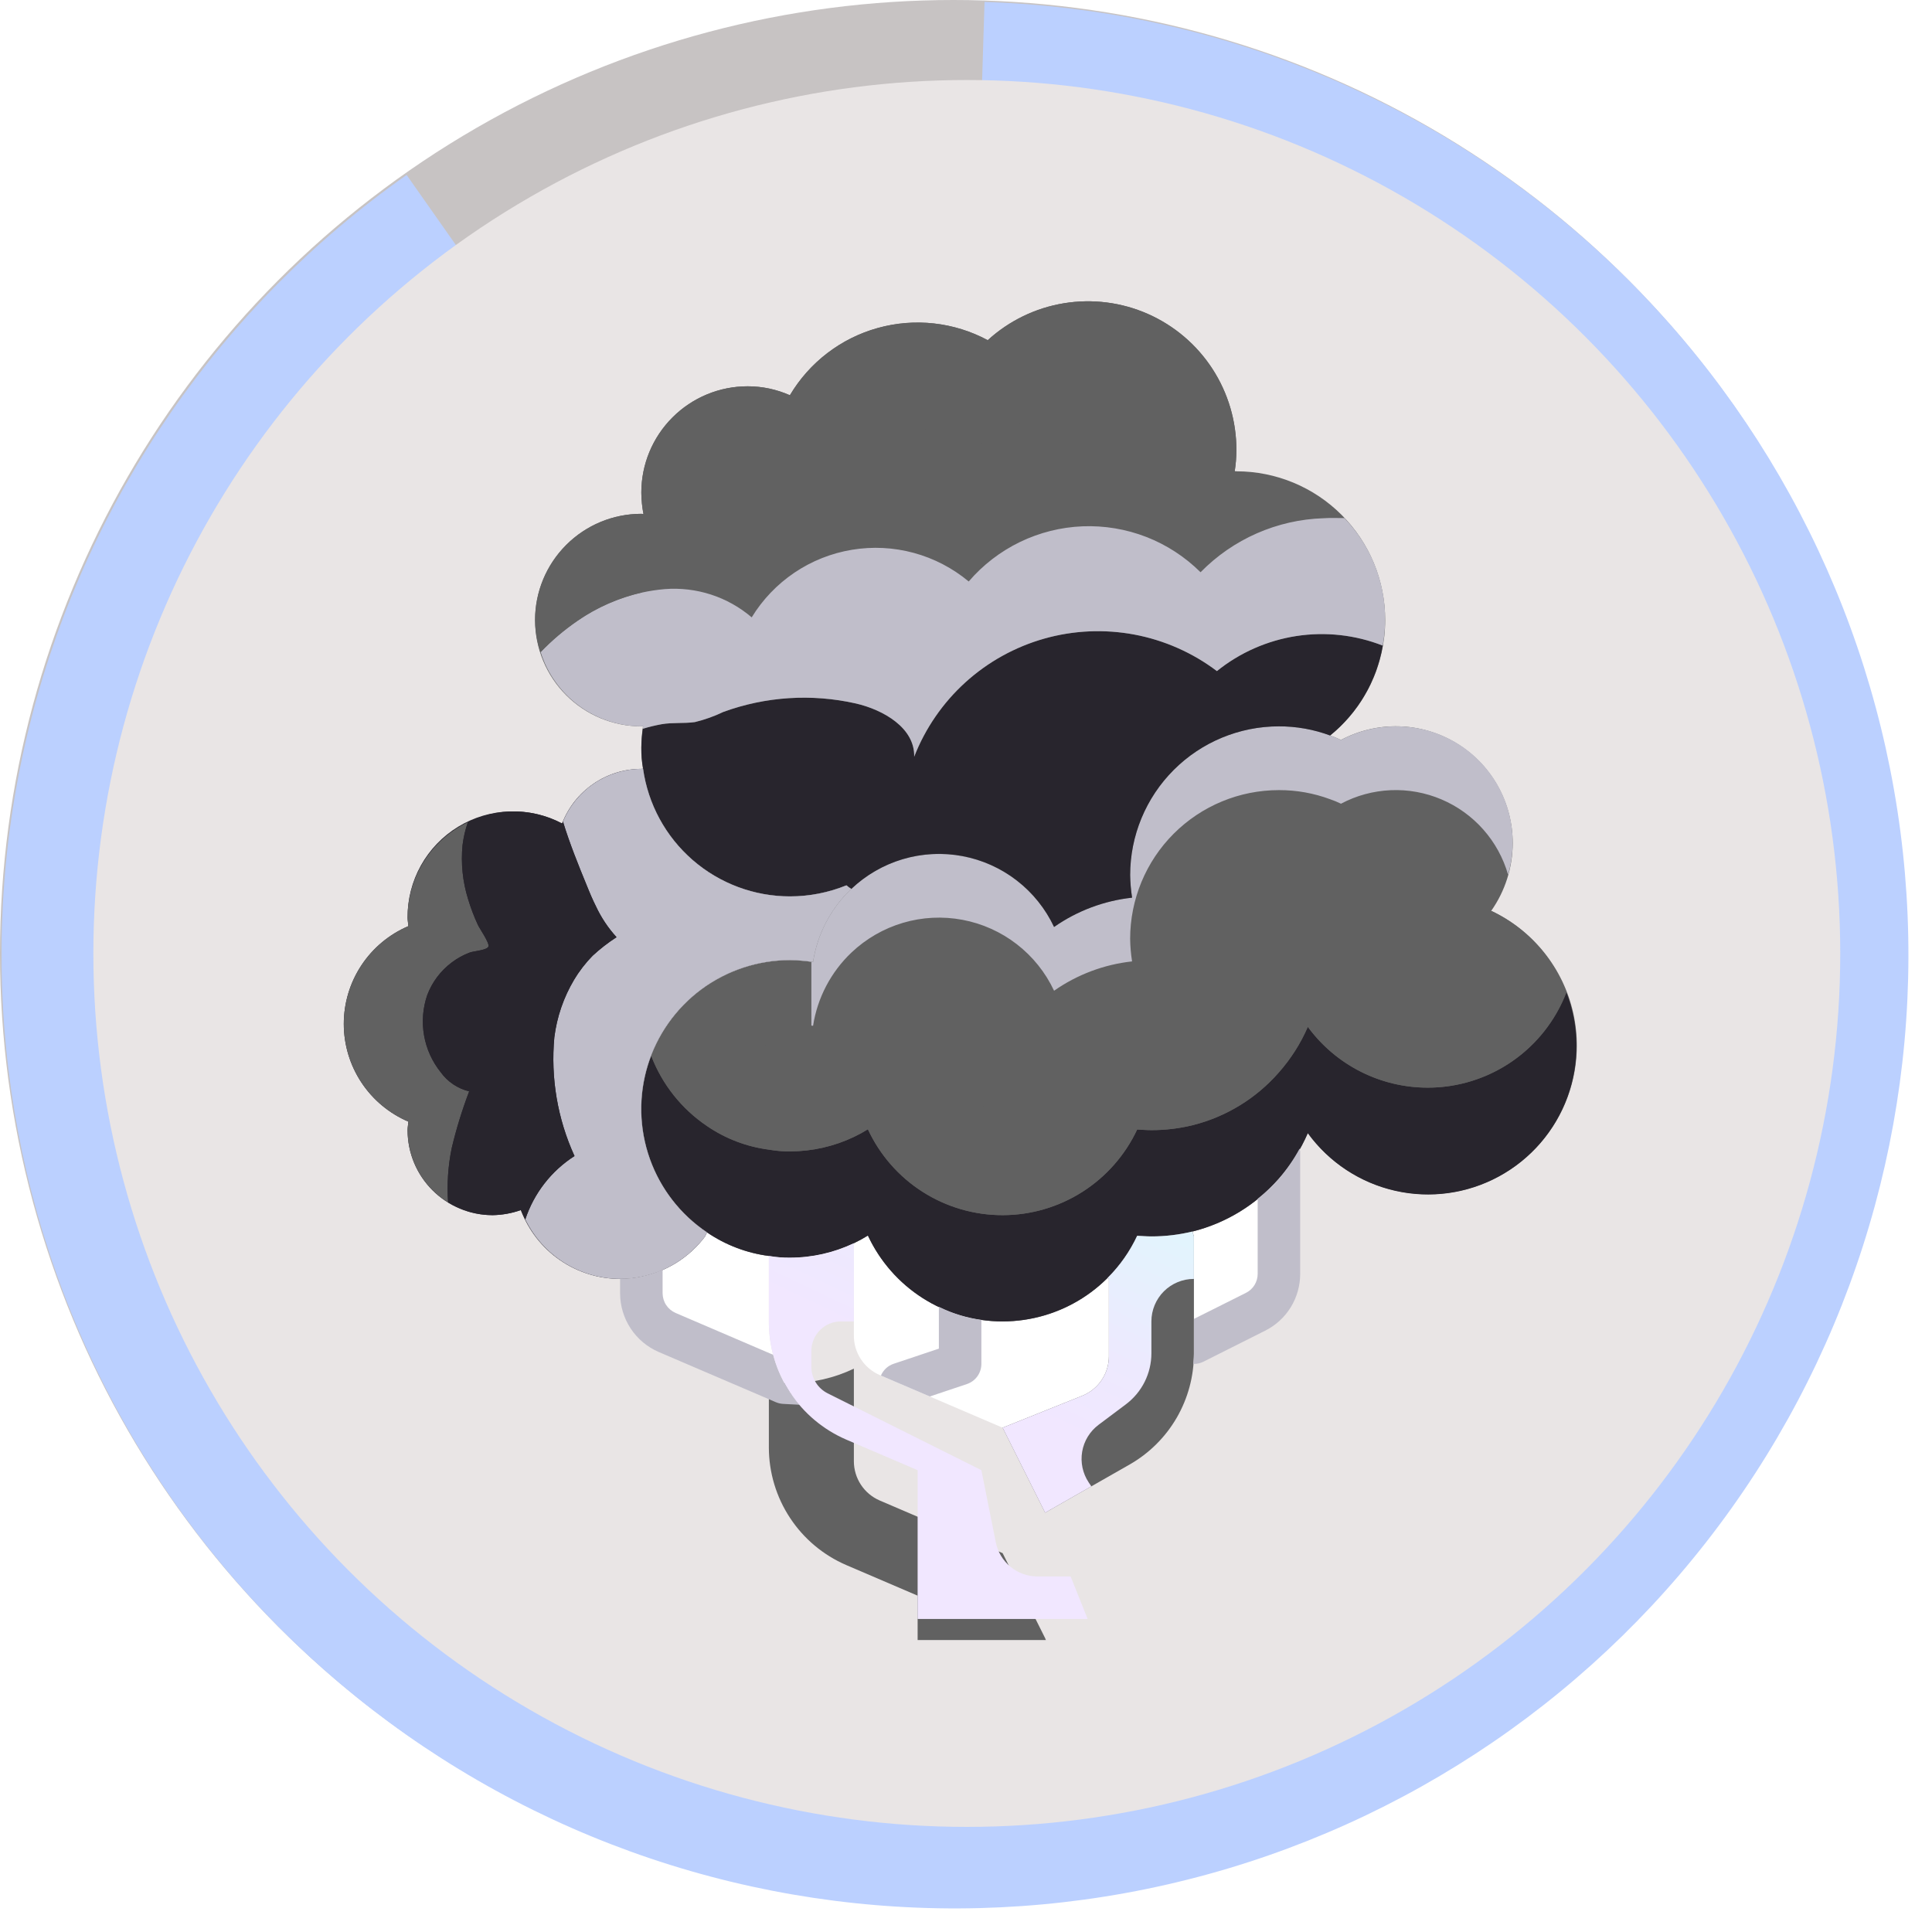 <svg width="77" height="77" viewBox="0 0 77 77" fill="none" xmlns="http://www.w3.org/2000/svg">
<circle cx="38" cy="38" r="38" fill="#C7C3C3"/>
<path d="M16.206 6.973C8.825 12.162 3.531 19.808 1.271 28.544C-0.988 37.279 -0.066 46.533 3.873 54.651C7.813 62.768 14.512 69.219 22.772 72.849C31.032 76.479 40.315 77.051 48.958 74.464C57.602 71.876 65.043 66.297 69.95 58.726C74.857 51.154 76.909 42.083 75.74 33.136C74.571 24.19 70.257 15.951 63.569 9.894C56.882 3.838 48.257 0.358 39.239 0.078L38.06 38.06L16.206 6.973Z" fill="#BBD0FF"/>
<circle cx="38.532" cy="38" r="34.811" fill="#E9E5E5"/>
<g clip-path="url(#clip0_2919_21644)">
<path d="M31.253 55.105L26.586 53.106C26.282 52.974 26.023 52.756 25.841 52.479C25.66 52.202 25.562 51.879 25.561 51.547V50.971L25.544 50.887C26.566 50.684 27.477 50.111 28.102 49.277L28.178 49.116C28.917 49.621 29.764 49.943 30.651 50.056L30.643 50.124V52.699C30.644 53.539 30.854 54.366 31.253 55.105ZM38.266 52.42V54.359L35.886 55.156L35.056 54.8C34.752 54.668 34.494 54.45 34.312 54.173C34.13 53.896 34.032 53.573 34.031 53.241V49.548C34.223 49.457 34.41 49.355 34.59 49.243C34.947 50 35.458 50.674 36.092 51.221C36.725 51.769 37.466 52.177 38.266 52.42Z" fill="white"/>
<path d="M39.96 52.665C40.738 52.667 41.508 52.515 42.226 52.217C42.944 51.919 43.596 51.481 44.144 50.929L44.195 50.971V54.063C44.194 54.401 44.091 54.731 43.901 55.01C43.711 55.289 43.442 55.505 43.128 55.63L39.96 56.901L35.886 55.156L38.266 54.359V52.42C38.816 52.583 39.386 52.666 39.96 52.665ZM50.971 46.973V50.768C50.971 51.083 50.883 51.392 50.717 51.66C50.551 51.928 50.313 52.144 50.031 52.284L47.583 53.512V49.277L47.524 49.083C48.862 48.749 50.066 48.013 50.971 46.973Z" fill="white"/>
<path d="M47.583 49.277V53.953C47.584 54.849 47.347 55.728 46.898 56.504C46.449 57.279 45.803 57.921 45.025 58.366L41.654 60.289L39.96 56.901L43.128 55.63C43.442 55.505 43.711 55.289 43.901 55.01C44.091 54.73 44.194 54.401 44.195 54.063V50.971L44.144 50.929C44.633 50.444 45.031 49.876 45.322 49.252C45.508 49.26 45.694 49.277 45.889 49.277C46.44 49.278 46.989 49.212 47.524 49.082L47.583 49.277Z" fill="#616161"/>
<g filter="url(#filter0_d_2919_21644)">
<path d="M35.886 55.156L39.96 56.901L41.654 60.289L43.348 64.524H36.572V58.595L33.726 57.375C32.812 56.98 32.034 56.328 31.487 55.497C30.939 54.666 30.646 53.694 30.643 52.699V50.124L30.651 50.057C30.928 50.105 31.209 50.128 31.49 50.124C32.369 50.123 33.237 49.926 34.031 49.548V53.241C34.032 53.573 34.129 53.896 34.311 54.173C34.493 54.45 34.752 54.668 35.056 54.8L35.886 55.156Z" fill="#616161"/>
</g>
<path d="M33.929 35.428C33.114 36.205 32.578 37.229 32.405 38.342C32.102 38.295 31.796 38.27 31.49 38.266C30.219 38.265 28.981 38.672 27.959 39.428C26.937 40.184 26.186 41.248 25.814 42.464C25.443 43.68 25.473 44.983 25.898 46.18C26.324 47.378 27.123 48.407 28.178 49.116L28.102 49.277C27.477 50.111 26.566 50.684 25.544 50.887C25.271 50.945 24.993 50.973 24.714 50.971C23.854 50.97 23.015 50.706 22.308 50.216C21.602 49.726 21.061 49.032 20.758 48.227C20.396 48.355 20.016 48.424 19.632 48.43C18.733 48.43 17.871 48.073 17.236 47.438C16.601 46.803 16.244 45.941 16.244 45.042C16.244 44.923 16.269 44.813 16.277 44.703C15.514 44.378 14.862 43.835 14.404 43.142C13.946 42.45 13.702 41.637 13.702 40.807C13.702 39.977 13.946 39.164 14.404 38.472C14.862 37.779 15.514 37.236 16.277 36.911C16.269 36.8 16.244 36.69 16.244 36.572C16.238 35.846 16.421 35.13 16.774 34.495C17.127 33.861 17.639 33.328 18.259 32.95C18.879 32.572 19.587 32.361 20.313 32.339C21.039 32.316 21.759 32.481 22.401 32.819C22.647 32.18 23.08 31.63 23.644 31.242C24.208 30.853 24.876 30.644 25.561 30.643L25.629 30.634C25.827 32.047 26.529 33.341 27.607 34.276C28.684 35.212 30.063 35.726 31.49 35.725C32.26 35.724 33.022 35.574 33.735 35.284C33.796 35.337 33.861 35.385 33.929 35.428Z" fill="#28252D"/>
<path d="M55.206 24.713C55.207 25.595 55.01 26.466 54.631 27.262C54.251 28.058 53.698 28.758 53.013 29.313C52.359 29.07 51.668 28.947 50.971 28.948C49.399 28.948 47.891 29.573 46.779 30.685C45.667 31.797 45.042 33.305 45.042 34.878C45.046 35.178 45.072 35.478 45.118 35.776C44 35.898 42.931 36.3 42.01 36.944C41.668 36.218 41.159 35.582 40.524 35.091C39.889 34.599 39.147 34.266 38.357 34.118C37.568 33.97 36.755 34.011 35.985 34.239C35.215 34.467 34.511 34.875 33.929 35.428C33.861 35.385 33.795 35.337 33.734 35.284C33.021 35.574 32.259 35.724 31.489 35.725C30.063 35.726 28.683 35.212 27.606 34.276C26.529 33.341 25.826 32.047 25.628 30.634C25.58 30.357 25.557 30.077 25.56 29.796C25.561 29.509 25.584 29.223 25.628 28.94C25.603 28.94 25.586 28.948 25.56 28.948C24.437 28.948 23.36 28.502 22.566 27.708C21.771 26.914 21.325 25.837 21.325 24.713C21.325 23.59 21.771 22.513 22.566 21.719C23.36 20.924 24.437 20.478 25.56 20.478C25.594 20.478 25.62 20.487 25.645 20.487C25.591 20.205 25.562 19.918 25.56 19.631C25.56 18.508 26.006 17.431 26.801 16.637C27.595 15.842 28.672 15.396 29.796 15.396C30.376 15.395 30.95 15.517 31.481 15.752C32.26 14.441 33.514 13.48 34.983 13.072C36.453 12.663 38.023 12.837 39.367 13.558C40.215 12.783 41.27 12.271 42.404 12.086C43.537 11.9 44.701 12.048 45.752 12.513C46.802 12.977 47.695 13.737 48.321 14.7C48.947 15.664 49.279 16.788 49.277 17.937C49.276 18.221 49.254 18.504 49.209 18.784H49.277C50.85 18.784 52.358 19.409 53.47 20.521C54.582 21.633 55.206 23.141 55.206 24.713Z" fill="#616161"/>
<path d="M38.266 52.42C37.465 52.177 36.724 51.768 36.091 51.221C35.458 50.674 34.946 50 34.59 49.243C34.409 49.355 34.222 49.457 34.031 49.548C33.237 49.926 32.369 50.123 31.49 50.124C31.209 50.128 30.928 50.105 30.651 50.056C29.764 49.943 28.916 49.62 28.178 49.116C27.123 48.407 26.323 47.378 25.898 46.18C25.472 44.983 25.443 43.68 25.814 42.464C26.185 41.248 26.937 40.184 27.959 39.428C28.981 38.672 30.219 38.265 31.49 38.266C31.796 38.27 32.102 38.295 32.404 38.342C32.578 37.229 33.114 36.205 33.929 35.428C34.511 34.875 35.215 34.467 35.985 34.239C36.755 34.011 37.568 33.97 38.358 34.118C39.147 34.266 39.889 34.599 40.524 35.091C41.159 35.582 41.669 36.218 42.01 36.944C42.931 36.3 44.001 35.898 45.118 35.776C45.072 35.478 45.046 35.178 45.042 34.878C45.042 33.305 45.667 31.797 46.779 30.685C47.891 29.573 49.399 28.949 50.971 28.949C51.668 28.947 52.359 29.07 53.013 29.313C53.16 29.363 53.304 29.423 53.445 29.491C54.155 29.113 54.95 28.927 55.754 28.948C56.558 28.969 57.342 29.198 58.031 29.613C58.72 30.027 59.29 30.613 59.686 31.313C60.081 32.013 60.289 32.803 60.289 33.607C60.287 34.572 59.988 35.512 59.433 36.301C60.252 36.685 60.972 37.251 61.538 37.956C62.104 38.661 62.502 39.486 62.7 40.368C62.898 41.25 62.892 42.166 62.682 43.045C62.472 43.925 62.064 44.745 61.489 45.442C60.913 46.139 60.186 46.696 59.362 47.069C58.539 47.443 57.641 47.622 56.737 47.595C55.833 47.568 54.948 47.335 54.148 46.913C53.348 46.491 52.656 45.891 52.123 45.161C51.837 45.822 51.448 46.433 50.971 46.973C50.066 48.013 48.862 48.749 47.524 49.082C46.989 49.212 46.44 49.278 45.889 49.277C45.694 49.277 45.508 49.26 45.322 49.252C44.844 50.271 44.086 51.133 43.137 51.738C42.187 52.342 41.086 52.664 39.96 52.665C39.386 52.666 38.816 52.583 38.266 52.42Z" fill="#616161"/>
<path d="M56.901 43.348C55.97 43.347 55.053 43.128 54.223 42.707C53.393 42.286 52.674 41.676 52.123 40.926C51.837 41.587 51.448 42.198 50.972 42.738C50.066 43.778 48.862 44.514 47.524 44.847C46.989 44.977 46.44 45.043 45.889 45.042C45.695 45.042 45.508 45.025 45.322 45.017C44.844 46.036 44.087 46.898 43.137 47.503C42.188 48.107 41.086 48.429 39.96 48.43C38.832 48.432 37.727 48.11 36.775 47.504C35.824 46.898 35.065 46.032 34.59 45.008C34.409 45.12 34.223 45.222 34.031 45.313C33.237 45.691 32.369 45.887 31.49 45.889C31.209 45.893 30.928 45.87 30.651 45.821C29.764 45.708 28.917 45.386 28.178 44.881C27.167 44.2 26.391 43.224 25.954 42.086C25.474 43.337 25.433 44.713 25.837 45.99C26.241 47.267 27.067 48.369 28.178 49.116C28.917 49.621 29.764 49.943 30.651 50.057C30.928 50.105 31.209 50.128 31.49 50.124C32.369 50.123 33.237 49.926 34.031 49.548C34.223 49.457 34.409 49.355 34.59 49.243C35.065 50.267 35.824 51.133 36.775 51.739C37.727 52.345 38.832 52.667 39.96 52.665C41.086 52.664 42.188 52.342 43.137 51.738C44.087 51.133 44.844 50.271 45.322 49.252C45.508 49.26 45.695 49.277 45.889 49.277C46.44 49.278 46.989 49.212 47.524 49.083C48.862 48.749 50.066 48.013 50.972 46.973C51.448 46.433 51.837 45.822 52.123 45.161C52.967 46.325 54.206 47.143 55.608 47.46C57.01 47.778 58.48 47.574 59.743 46.886C61.006 46.199 61.975 45.075 62.47 43.725C62.964 42.374 62.95 40.891 62.429 39.55C62 40.668 61.242 41.63 60.255 42.308C59.268 42.986 58.098 43.349 56.901 43.348Z" fill="#28252D"/>
<path d="M59.454 36.312L59.416 36.318C59.238 37.489 58.633 38.553 57.717 39.304C56.801 40.055 55.639 40.439 54.456 40.383C53.694 40.394 52.94 40.236 52.245 39.922C51.551 39.608 50.934 39.145 50.439 38.567C50.192 39.07 49.865 39.529 49.47 39.926C48.677 40.722 47.67 41.272 46.571 41.508C46.12 41.605 45.659 41.654 45.197 41.654C45.032 41.654 44.876 41.641 44.719 41.635C44.469 42.111 44.134 42.537 43.73 42.892C42.758 43.744 41.506 44.208 40.214 44.195C39.734 44.196 39.255 44.133 38.791 44.01C38.14 43.846 37.529 43.55 36.998 43.14C36.466 42.73 36.024 42.216 35.699 41.629C35.549 41.713 35.392 41.787 35.229 41.857C34.552 42.142 33.826 42.289 33.092 42.289C32.856 42.292 32.62 42.275 32.387 42.238C31.651 42.156 30.941 41.916 30.307 41.533C29.398 41 28.703 40.167 28.343 39.177C27.254 39.862 26.417 40.882 25.958 42.083C26.395 43.221 27.171 44.197 28.182 44.879C28.921 45.383 29.768 45.705 30.656 45.819C30.931 45.868 31.21 45.891 31.49 45.889C32.369 45.887 33.237 45.691 34.031 45.313C34.223 45.222 34.409 45.12 34.59 45.008C35.065 46.032 35.824 46.898 36.775 47.504C37.727 48.11 38.832 48.432 39.96 48.43C41.086 48.429 42.188 48.107 43.137 47.503C44.087 46.898 44.844 46.036 45.322 45.017C45.508 45.025 45.695 45.042 45.889 45.042C46.44 45.042 46.989 44.977 47.524 44.847C48.862 44.514 50.066 43.778 50.972 42.738C51.448 42.198 51.837 41.587 52.124 40.925C52.752 41.783 53.599 42.456 54.577 42.873C55.555 43.291 56.627 43.437 57.68 43.297C58.734 43.157 59.731 42.736 60.566 42.078C61.401 41.42 62.043 40.549 62.426 39.558C61.891 38.133 60.826 36.97 59.454 36.312Z" fill="#616161"/>
<path d="M31.253 55.105C31.064 54.754 30.917 54.382 30.816 53.996L26.925 52.327C26.773 52.261 26.643 52.152 26.551 52.014C26.459 51.875 26.41 51.713 26.408 51.547V50.607C26.131 50.732 25.841 50.825 25.544 50.887C25.271 50.945 24.993 50.973 24.714 50.971V51.547C24.715 52.044 24.861 52.53 25.134 52.945C25.407 53.36 25.796 53.686 26.252 53.883L30.92 55.884C31.011 55.923 31.109 55.946 31.208 55.952L31.868 55.987C31.632 55.715 31.426 55.42 31.253 55.105ZM37.419 52.082V53.75L35.618 54.353C35.505 54.391 35.401 54.452 35.313 54.533C35.226 54.614 35.156 54.713 35.109 54.823L35.885 55.156L37.057 55.657L38.534 55.162C38.703 55.106 38.849 54.998 38.953 54.854C39.057 54.71 39.113 54.537 39.113 54.359V52.604C38.524 52.525 37.951 52.348 37.419 52.082ZM51.796 45.778C51.565 46.205 51.289 46.606 50.972 46.973C50.714 47.266 50.43 47.535 50.125 47.777V50.768C50.125 50.927 50.081 51.082 49.998 51.217C49.914 51.352 49.794 51.46 49.652 51.53L47.584 52.565V53.953C47.584 54.09 47.568 54.224 47.556 54.359H47.584C47.715 54.36 47.845 54.329 47.963 54.27L50.41 53.041C50.834 52.832 51.191 52.508 51.44 52.106C51.688 51.704 51.82 51.241 51.819 50.768V45.889C51.814 45.852 51.806 45.815 51.796 45.778Z" fill="#C0BECA"/>
<path d="M41.349 62.83C40.957 62.83 40.578 62.694 40.275 62.446C39.971 62.197 39.764 61.852 39.687 61.468L39.113 58.594L32.988 55.532C32.792 55.434 32.628 55.284 32.513 55.098C32.398 54.912 32.337 54.697 32.337 54.479V53.843C32.337 53.531 32.461 53.231 32.682 53.01C32.903 52.789 33.202 52.665 33.515 52.665H34.031V49.548C33.237 49.926 32.369 50.123 31.49 50.124C31.209 50.128 30.928 50.105 30.651 50.056L30.643 50.124V52.699C30.646 53.694 30.939 54.666 31.487 55.497C32.034 56.328 32.812 56.98 33.726 57.375L36.572 58.594V64.524H43.348L42.67 62.83H41.349ZM47.524 49.082C46.989 49.212 46.44 49.278 45.889 49.277C45.694 49.277 45.508 49.26 45.322 49.252C45.031 49.876 44.633 50.444 44.144 50.929L44.195 50.971V54.063C44.194 54.401 44.091 54.73 43.901 55.01C43.711 55.289 43.442 55.505 43.128 55.63L39.96 56.901L41.654 60.289L43.495 59.238L43.389 59.081C43.15 58.72 43.057 58.282 43.13 57.855C43.203 57.428 43.437 57.046 43.783 56.786L44.873 55.969C45.188 55.732 45.444 55.425 45.621 55.072C45.797 54.719 45.889 54.33 45.889 53.936V52.665C45.889 52.216 46.068 51.785 46.385 51.467C46.703 51.15 47.134 50.971 47.583 50.971V49.277L47.524 49.082Z" fill="url(#paint0_linear_2919_21644)"/>
<path d="M55.63 28.948C54.868 28.947 54.118 29.133 53.445 29.491C53.305 29.423 53.16 29.363 53.013 29.313C52.36 29.07 51.668 28.947 50.971 28.948C49.399 28.948 47.891 29.573 46.779 30.685C45.667 31.797 45.042 33.305 45.042 34.878C45.046 35.178 45.072 35.478 45.119 35.776C44.001 35.898 42.932 36.3 42.01 36.944C41.546 35.961 40.779 35.153 39.821 34.639C38.863 34.125 37.766 33.932 36.69 34.089C35.614 34.245 34.617 34.743 33.846 35.508C33.074 36.274 32.569 37.268 32.405 38.342L32.337 38.334V40.875L32.405 40.883C32.578 39.77 33.114 38.746 33.929 37.969C34.511 37.416 35.216 37.008 35.986 36.78C36.755 36.552 37.569 36.511 38.358 36.659C39.147 36.807 39.89 37.14 40.525 37.632C41.16 38.123 41.669 38.759 42.01 39.486C42.932 38.841 44.001 38.439 45.119 38.317C45.072 38.02 45.046 37.719 45.042 37.419C45.042 35.846 45.667 34.338 46.779 33.226C47.891 32.114 49.399 31.49 50.971 31.49C51.668 31.488 52.36 31.611 53.013 31.854C53.16 31.904 53.305 31.964 53.445 32.032C54.057 31.707 54.735 31.523 55.428 31.493C56.12 31.463 56.811 31.589 57.449 31.86C58.087 32.131 58.657 32.541 59.116 33.06C59.576 33.58 59.914 34.195 60.105 34.862C60.306 34.17 60.343 33.441 60.212 32.732C60.082 32.024 59.787 31.356 59.352 30.781C58.918 30.207 58.355 29.742 57.709 29.424C57.062 29.106 56.35 28.943 55.63 28.948Z" fill="#C0BECA"/>
<path d="M48.5 26.746C47.531 26.014 46.405 25.516 45.211 25.291C44.017 25.067 42.788 25.122 41.619 25.453C40.45 25.784 39.373 26.381 38.474 27.198C37.575 28.014 36.877 29.028 36.435 30.16C36.467 29.02 35.219 28.296 34.107 28.037C32.352 27.641 30.519 27.759 28.828 28.376C28.466 28.549 28.086 28.685 27.696 28.78C27.261 28.842 26.811 28.788 26.37 28.865C26.116 28.91 25.866 28.971 25.62 29.047C25.584 29.295 25.564 29.545 25.561 29.796C25.558 30.077 25.58 30.357 25.629 30.634C25.827 32.047 26.529 33.341 27.607 34.276C28.684 35.212 30.063 35.726 31.49 35.725C32.26 35.724 33.022 35.574 33.735 35.284C33.796 35.337 33.861 35.385 33.929 35.428C34.511 34.875 35.216 34.467 35.986 34.239C36.756 34.011 37.569 33.97 38.358 34.118C39.147 34.266 39.89 34.599 40.525 35.091C41.16 35.582 41.669 36.218 42.01 36.944C42.932 36.3 44.001 35.898 45.119 35.776C45.072 35.478 45.047 35.178 45.042 34.878C45.042 33.305 45.667 31.797 46.779 30.685C47.891 29.573 49.399 28.948 50.972 28.948C51.669 28.947 52.36 29.07 53.013 29.313C54.123 28.412 54.868 27.139 55.11 25.73C54.017 25.302 52.829 25.17 51.668 25.348C50.508 25.527 49.414 26.009 48.5 26.746Z" fill="#28252D"/>
<path d="M53.587 20.648C53.308 20.648 53.028 20.635 52.748 20.654C50.898 20.713 49.143 21.485 47.848 22.807C47.232 22.195 46.497 21.716 45.689 21.401C44.88 21.087 44.015 20.942 43.148 20.976C42.281 21.011 41.43 21.224 40.649 21.602C39.868 21.981 39.173 22.516 38.608 23.175C37.969 22.643 37.223 22.254 36.42 22.036C35.618 21.818 34.777 21.775 33.957 21.911C33.136 22.046 32.354 22.357 31.664 22.822C30.975 23.287 30.393 23.895 29.959 24.605C29.484 24.199 28.933 23.89 28.338 23.697C27.743 23.504 27.116 23.43 26.492 23.479C25.244 23.587 24.046 24.021 23.02 24.74C22.487 25.106 21.993 25.525 21.546 25.992C21.815 26.847 22.349 27.594 23.07 28.126C23.792 28.657 24.664 28.946 25.561 28.949C25.586 28.949 25.603 28.94 25.629 28.94C25.623 28.975 25.629 29.011 25.62 29.045C25.866 28.969 26.116 28.909 26.37 28.863C26.811 28.787 27.261 28.84 27.696 28.778C28.086 28.683 28.466 28.548 28.828 28.374C30.519 27.757 32.351 27.64 34.107 28.036C35.219 28.29 36.467 29.018 36.435 30.158C36.877 29.027 37.575 28.013 38.474 27.196C39.374 26.38 40.45 25.783 41.619 25.452C42.788 25.122 44.018 25.067 45.212 25.291C46.405 25.516 47.531 26.014 48.5 26.746C49.414 26.01 50.507 25.528 51.667 25.349C52.827 25.171 54.014 25.302 55.107 25.73C55.275 24.823 55.224 23.888 54.959 23.005C54.693 22.121 54.222 21.313 53.582 20.648H53.587Z" fill="#C0BECA"/>
<path d="M18.006 45.752C18.189 44.985 18.42 44.231 18.7 43.494C18.243 43.383 17.84 43.112 17.565 42.731C17.224 42.306 16.996 41.802 16.902 41.265C16.808 40.728 16.851 40.176 17.027 39.66C17.221 39.143 17.559 38.692 18.001 38.36C18.219 38.194 18.46 38.06 18.716 37.964C18.886 37.9 19.409 37.872 19.468 37.722C19.521 37.589 19.106 36.997 19.045 36.855C18.891 36.522 18.761 36.178 18.655 35.827C18.439 35.133 18.365 34.401 18.436 33.678C18.474 33.369 18.545 33.065 18.647 32.77C17.929 33.113 17.322 33.652 16.897 34.325C16.472 34.997 16.245 35.776 16.244 36.572C16.244 36.69 16.269 36.8 16.277 36.911C15.514 37.236 14.862 37.779 14.404 38.472C13.946 39.164 13.702 39.977 13.702 40.807C13.702 41.637 13.946 42.45 14.404 43.142C14.862 43.835 15.514 44.378 16.277 44.703C16.269 44.813 16.244 44.923 16.244 45.042C16.244 45.62 16.392 46.189 16.675 46.693C16.958 47.197 17.366 47.621 17.859 47.922C17.809 47.195 17.858 46.465 18.006 45.752Z" fill="#616161"/>
<path d="M33.735 35.284C33.022 35.574 32.26 35.724 31.49 35.725C30.063 35.726 28.684 35.212 27.607 34.276C26.53 33.341 25.827 32.047 25.629 30.634L25.561 30.643C24.891 30.645 24.236 30.846 23.68 31.22C23.124 31.594 22.692 32.125 22.437 32.745C22.702 33.615 23.046 34.463 23.392 35.305C23.504 35.579 23.616 35.853 23.751 36.118C23.961 36.568 24.237 36.983 24.572 37.35C24.235 37.567 23.917 37.813 23.623 38.086C23.337 38.376 23.088 38.699 22.879 39.048C22.463 39.749 22.195 40.527 22.093 41.336C21.943 42.958 22.22 44.591 22.897 46.072C21.972 46.664 21.279 47.557 20.935 48.6C21.28 49.309 21.817 49.907 22.485 50.326C23.153 50.745 23.925 50.969 24.714 50.971C24.993 50.973 25.271 50.945 25.544 50.887C26.566 50.684 27.477 50.111 28.102 49.277L28.178 49.116C27.123 48.407 26.324 47.378 25.898 46.18C25.473 44.983 25.444 43.68 25.814 42.464C26.186 41.248 26.938 40.184 27.959 39.428C28.981 38.672 30.219 38.265 31.49 38.266C31.797 38.27 32.102 38.295 32.405 38.342C32.578 37.229 33.114 36.205 33.93 35.428C33.861 35.385 33.796 35.337 33.735 35.284Z" fill="#C0BECA"/>
<path d="M22.897 46.075C22.22 44.594 21.943 42.961 22.094 41.339C22.196 40.531 22.463 39.752 22.88 39.052C23.088 38.702 23.338 38.379 23.623 38.089C23.918 37.817 24.235 37.571 24.572 37.353C24.238 36.987 23.961 36.571 23.751 36.121C23.62 35.855 23.5 35.584 23.392 35.308C23.047 34.466 22.703 33.614 22.438 32.748C22.427 32.774 22.412 32.797 22.402 32.823C21.825 32.514 21.183 32.349 20.529 32.34C19.875 32.332 19.229 32.481 18.645 32.775C18.542 33.069 18.472 33.373 18.434 33.682C18.363 34.406 18.437 35.137 18.653 35.831C18.759 36.183 18.889 36.526 19.043 36.859C19.108 37.001 19.523 37.593 19.466 37.726C19.407 37.876 18.883 37.904 18.714 37.968C18.458 38.064 18.217 38.198 17.999 38.364C17.557 38.696 17.219 39.147 17.025 39.664C16.849 40.18 16.806 40.732 16.9 41.269C16.994 41.806 17.222 42.31 17.563 42.736C17.838 43.117 18.241 43.387 18.698 43.498C18.418 44.235 18.185 44.989 18.002 45.756C17.857 46.468 17.808 47.197 17.859 47.922C18.391 48.253 19.005 48.429 19.632 48.43C20.016 48.424 20.397 48.355 20.759 48.227C20.809 48.357 20.874 48.481 20.935 48.603C21.28 47.56 21.973 46.668 22.897 46.075Z" fill="#28252D"/>
<path d="M23.019 24.74C23.798 24.208 24.669 23.826 25.587 23.612C25.649 22.537 26.119 21.526 26.901 20.787C27.683 20.047 28.719 19.633 29.796 19.631C30.376 19.631 30.95 19.752 31.481 19.987C32.26 18.676 33.514 17.715 34.983 17.307C36.453 16.898 38.023 17.072 39.367 17.793C40.035 17.181 40.834 16.731 41.704 16.477C42.574 16.223 43.49 16.173 44.382 16.329C45.275 16.486 46.119 16.845 46.85 17.38C47.581 17.915 48.18 18.611 48.599 19.414C49.013 19.047 49.277 18.784 49.277 18.784H49.209C49.254 18.504 49.276 18.221 49.277 17.937C49.279 16.788 48.947 15.664 48.321 14.7C47.695 13.737 46.802 12.977 45.752 12.513C44.701 12.048 43.537 11.9 42.404 12.086C41.27 12.271 40.215 12.783 39.367 13.558C38.023 12.837 36.453 12.663 34.983 13.072C33.514 13.48 32.26 14.441 31.481 15.752C30.95 15.517 30.376 15.395 29.796 15.396C28.672 15.396 27.595 15.842 26.801 16.637C26.006 17.431 25.56 18.508 25.56 19.631C25.562 19.918 25.591 20.205 25.645 20.487C25.62 20.487 25.594 20.478 25.56 20.478C24.437 20.478 23.36 20.924 22.566 21.719C21.771 22.513 21.325 23.59 21.325 24.713C21.329 25.35 21.481 25.977 21.769 26.546C21.681 26.366 21.605 26.181 21.543 25.992C21.991 25.525 22.486 25.105 23.019 24.74Z" fill="#616161"/>
</g>
<defs>
<filter id="filter0_d_2919_21644" x="20.643" y="44.548" width="32.705" height="34.975" filterUnits="userSpaceOnUse" color-interpolation-filters="sRGB">
<feFlood flood-opacity="0" result="BackgroundImageFix"/>
<feColorMatrix in="SourceAlpha" type="matrix" values="0 0 0 0 0 0 0 0 0 0 0 0 0 0 0 0 0 0 127 0" result="hardAlpha"/>
<feOffset dy="5"/>
<feGaussianBlur stdDeviation="5"/>
<feComposite in2="hardAlpha" operator="out"/>
<feColorMatrix type="matrix" values="0 0 0 0 0 0 0 0 0 0 0 0 0 0 0 0 0 0 0.15 0"/>
<feBlend mode="normal" in2="BackgroundImageFix" result="effect1_dropShadow_2919_21644"/>
<feBlend mode="normal" in="SourceGraphic" in2="effect1_dropShadow_2919_21644" result="shape"/>
</filter>
<linearGradient id="paint0_linear_2919_21644" x1="30.643" y1="51.543" x2="34.513" y2="43.39" gradientUnits="userSpaceOnUse">
<stop stop-color="#F1E7FF"/>
<stop offset="0.392" stop-color="#EDE9FE"/>
<stop offset="1" stop-color="#E2F4FD"/>
</linearGradient>
<clipPath id="clip0_2919_21644">
<rect width="54.21" height="54.21" fill="white" transform="translate(11.161 11.161)"/>
</clipPath>
</defs>
</svg>
